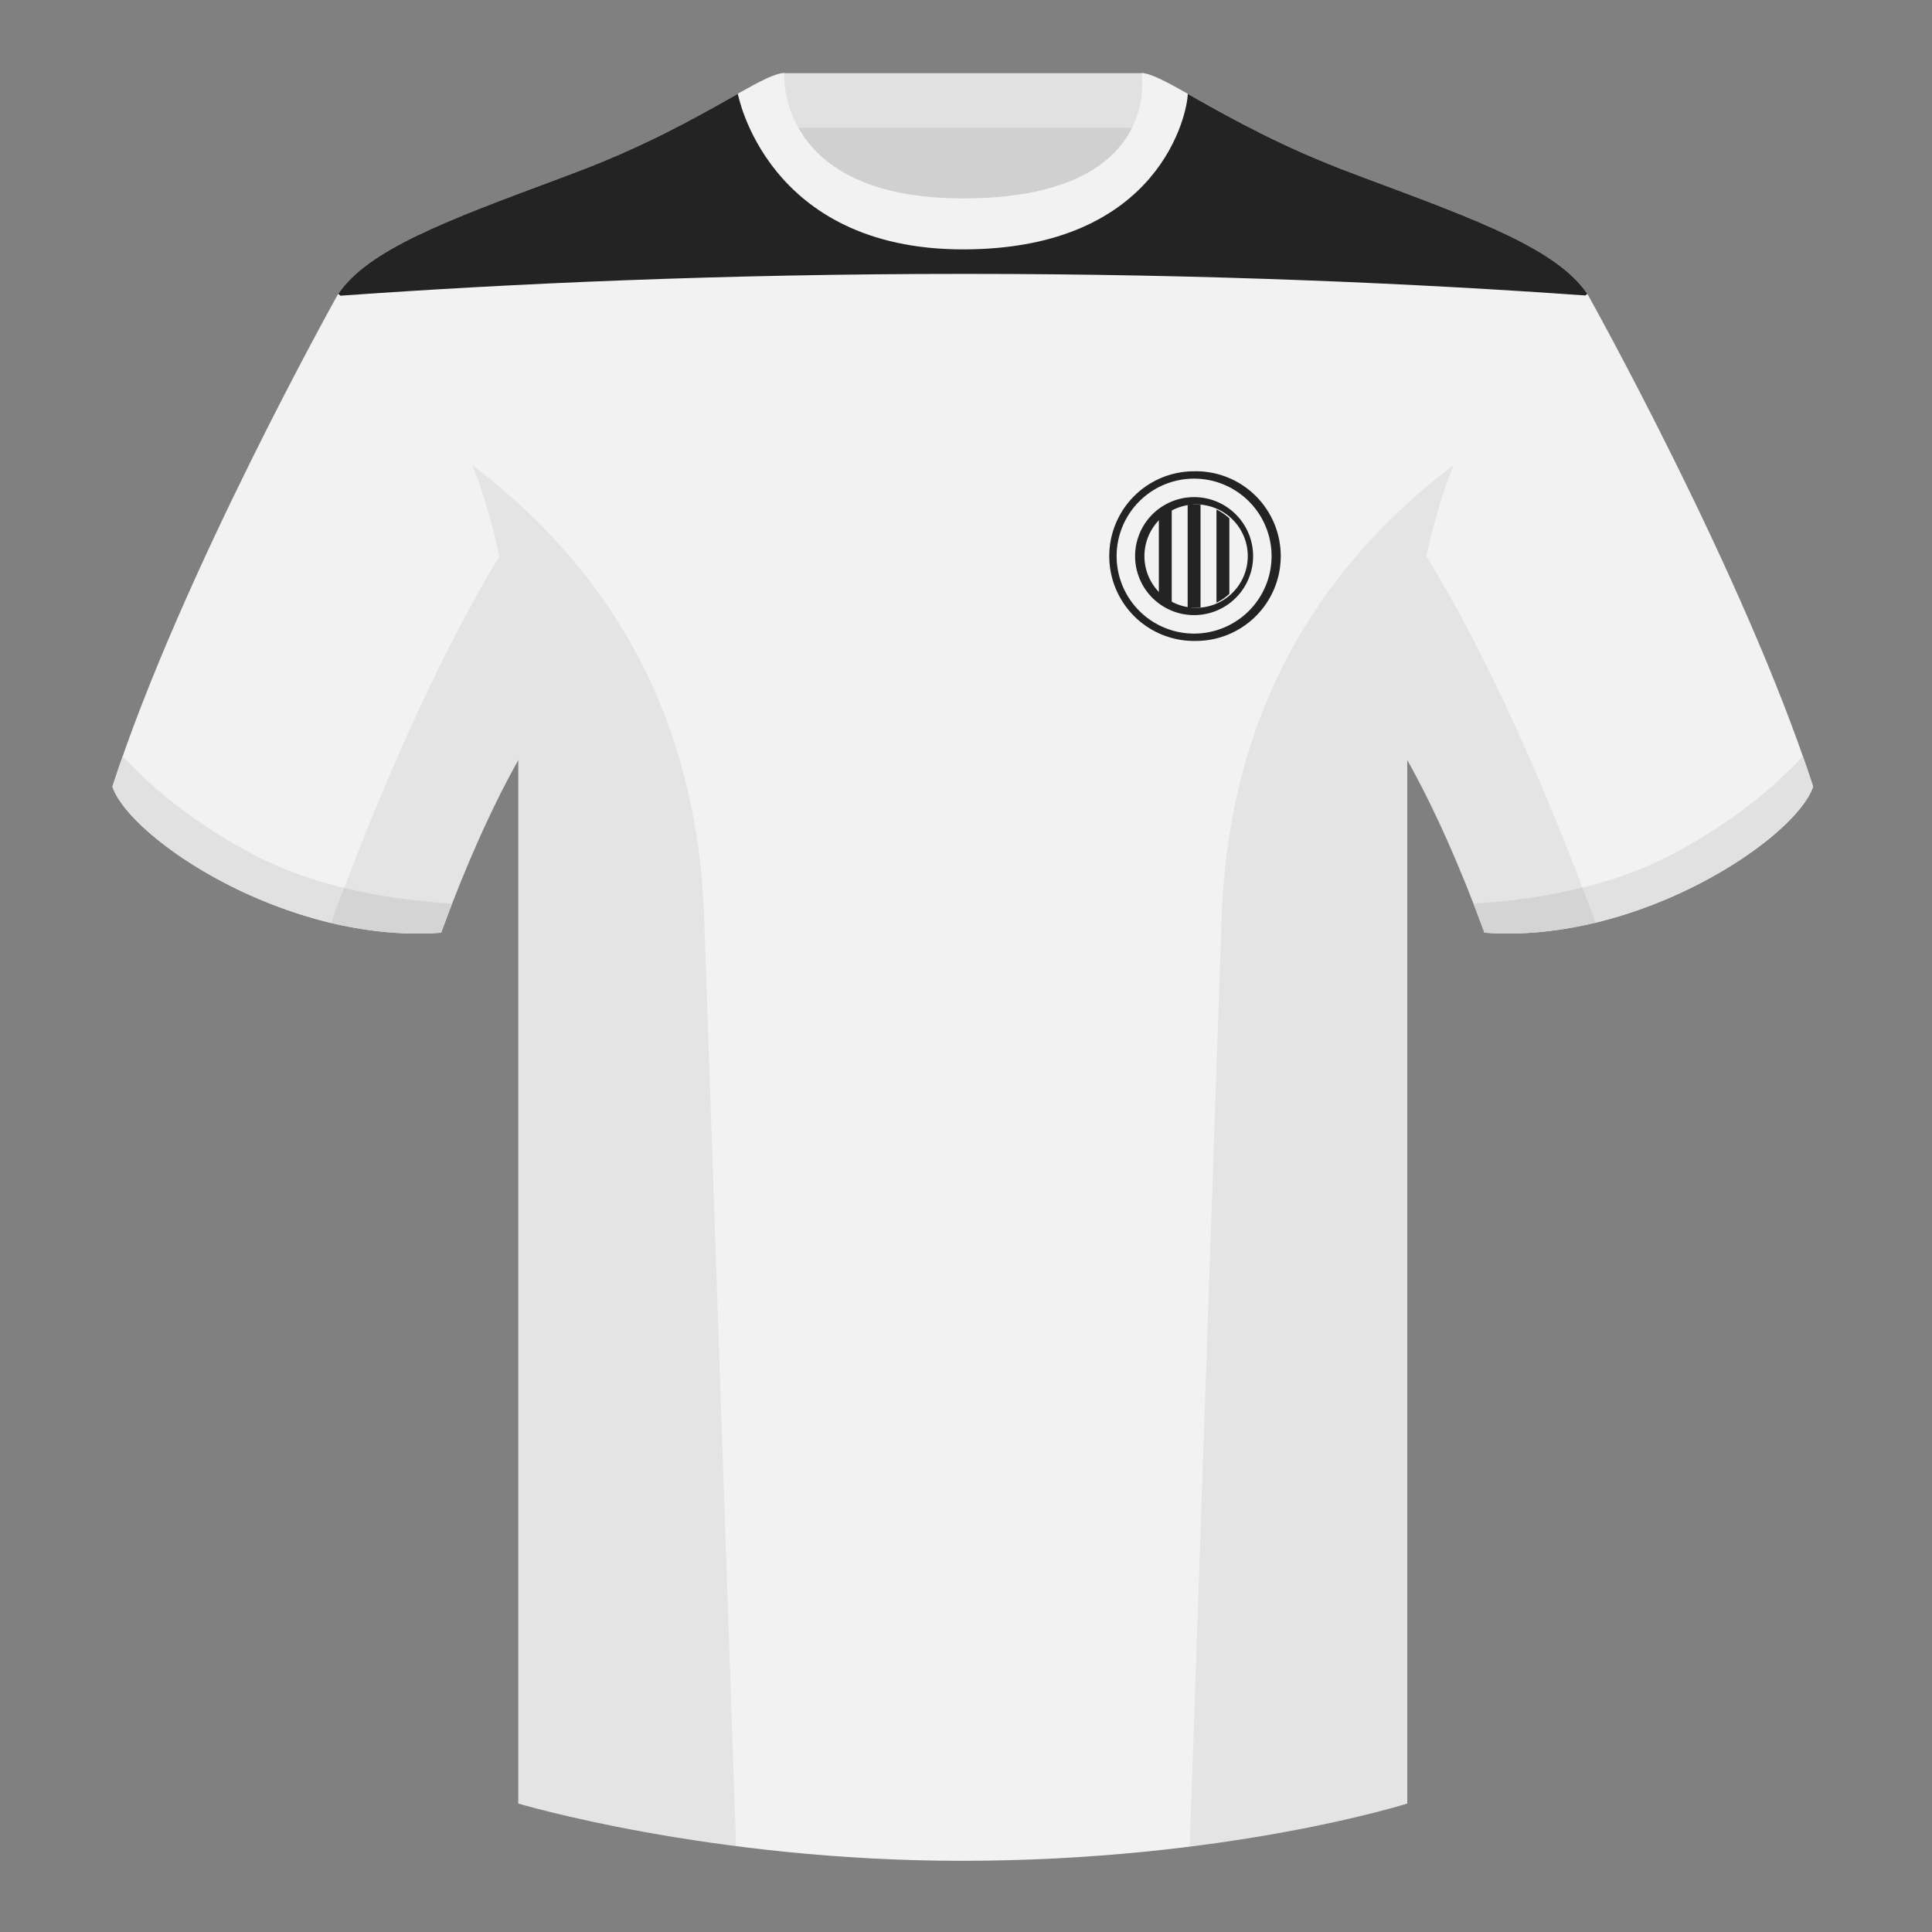 <svg xmlns="http://www.w3.org/2000/svg" width="501" height="501" fill="none"><rect width="100%" height="100%" fill="#808080" stroke="none"/><path fill="#D0D0D0" fill-rule="evenodd" d="M203.16 110.17h93.64v-87.3h-93.64v87.3Z" clip-rule="evenodd"/><path fill="#E1E1E1" fill-rule="evenodd" d="M203.02 33.17h93.46v-14.2h-93.46v14.2Z" clip-rule="evenodd"/><path fill="#F2F2F2" fill-rule="evenodd" d="M87.7 76.2S46.94 149 29.15 203.98c4.45 13.38 45.21 40.87 85.24 37.89 13.34-36.4 24.46-52 24.46-52S141.8 94.78 87.7 76.21Zm323.93 0s40.76 72.8 58.54 127.77c-4.44 13.38-45.2 40.87-85.23 37.89-13.34-36.4-24.46-52-24.46-52s-2.96-95.08 51.15-113.65Z" clip-rule="evenodd"/><path fill="#F2F2F2" fill-rule="evenodd" d="M249.66 58.65c-50.08 0-47.8-39.47-48.74-39.14-7.51 2.62-24.13 14.94-52.44 25.5-31.87 11.88-52.62 19.3-60.78 31.2 11.12 8.9 46.7 28.96 46.7 120.34v271.14s49.65 14.85 114.88 14.85c68.93 0 115.65-14.85 115.65-14.85V196.55c0-91.38 35.58-111.43 46.7-120.35-8.16-11.88-28.91-19.31-60.78-31.2-28.36-10.57-44.99-22.92-52.48-25.5-.93-.33 4.18 39.15-48.7 39.15Z" clip-rule="evenodd"/><path fill="#232323" d="M411.1 76.62c-43.71-3.1-98.33-5.6-160.94-5.6-63.05 0-117.99 2.53-161.85 5.66l-.6-.48c7.88-11.49 27.55-18.82 57.66-30.03l3.11-1.17c18.3-6.82 31.7-14.38 40.93-19.58 5.06-2.84 8.85-4.98 11.51-5.91.12-.04.19.52.3 1.53.88 7.25 4.52 37.6 48.44 37.6 46.66 0 48.18-30.71 48.53-37.73.04-.94.07-1.45.18-1.41 2.66.91 6.47 3.06 11.54 5.92 9.23 5.2 22.64 12.76 40.94 19.58l3.11 1.17c30.11 11.21 49.78 18.54 57.67 30.03l-.53.42Z"/><path fill="#E1E1E1" fill-rule="evenodd" d="M467.5 196.07c.94 2.67 1.83 5.3 2.68 7.9-4.45 13.38-45.21 40.87-85.24 37.89a389.4 389.4 0 0 0-2.83-7.52c20.8-1.36 38-5.64 51.6-12.84 13.42-7.1 24.69-15.58 33.8-25.43Zm-435.7.04c9.11 9.83 20.37 18.3 33.78 25.4 13.61 7.2 30.83 11.48 51.64 12.83-.93 2.4-1.88 4.9-2.83 7.52-40.03 2.97-80.8-24.51-85.24-37.89.84-2.58 1.73-5.2 2.66-7.86Z" clip-rule="evenodd"/><path fill="#F2F2F2" fill-rule="evenodd" d="M308 24.3c-5.77-3.25-9.72-5.35-12-5.35 0 0 5.88 32.5-46.34 32.5-48.52 0-46.33-32.5-46.33-32.5-2.28 0-6.24 2.1-12 5.34 0 0 7.36 40.38 58.4 40.38 51.48 0 58.28-35.9 58.28-40.38Z" clip-rule="evenodd"/><path fill="#000" fill-opacity=".06" fill-rule="evenodd" d="M413.74 239.27a93.76 93.76 0 0 1-28.8 2.6c-8.2-22.38-15.56-36.9-20.01-44.76V467.7s-21.1 6.71-55.87 11.11l-.54-.06 8.28-240.7c2.05-59.76 31.08-95.3 60.1-117.44a148.55 148.55 0 0 0-7 23.66c7.35 11.86 24.43 42.07 43.83 94.97a1 1 0 0 1 0 .04ZM190.87 478.74c-34.25-4.4-56.47-11.05-56.47-11.05V197.12c-4.46 7.87-11.82 22.38-20.01 44.74a93.6 93.6 0 0 1-28.52-2.52l.02-.1c19.38-52.85 36.31-83.06 43.61-94.94a148.63 148.63 0 0 0-7-23.7c29.01 22.15 58.04 57.68 60.1 117.44 2.55 74.23 6.4 185.9 8.27 240.7Z" clip-rule="evenodd"/><path fill="#232323" fill-rule="evenodd" d="M309.65 166.2a22 22 0 1 0 0-43.99 22 22 0 0 0 0 44Z" clip-rule="evenodd"/><path fill="#F2F2F2" fill-rule="evenodd" d="M309.65 164.3a20.09 20.09 0 1 0 0-40.18 20.09 20.09 0 0 0 0 40.18Z" clip-rule="evenodd"/><path fill="#232323" fill-rule="evenodd" d="M309.65 159.51a15.3 15.3 0 1 0 0-30.6 15.3 15.3 0 0 0 0 30.6Z" clip-rule="evenodd"/><path fill="#F2F2F2" fill-rule="evenodd" d="M309.65 157.6a13.4 13.4 0 1 0 0-26.78 13.4 13.4 0 0 0 0 26.78Z" clip-rule="evenodd"/><path fill="#232323" fill-rule="evenodd" d="M303.85 132.14a13.4 13.4 0 0 0-3.34 2.28V154c.99.92 2.11 1.7 3.34 2.28v-24.14Zm7.47 25.36a13.52 13.52 0 0 1-3.34 0v-26.58a13.36 13.36 0 0 1 3.34 0v26.58Zm7.47-3.5c-.99.92-2.11 1.7-3.34 2.28v-24.15a13.4 13.4 0 0 1 3.34 2.29V154Z" clip-rule="evenodd"/></svg>